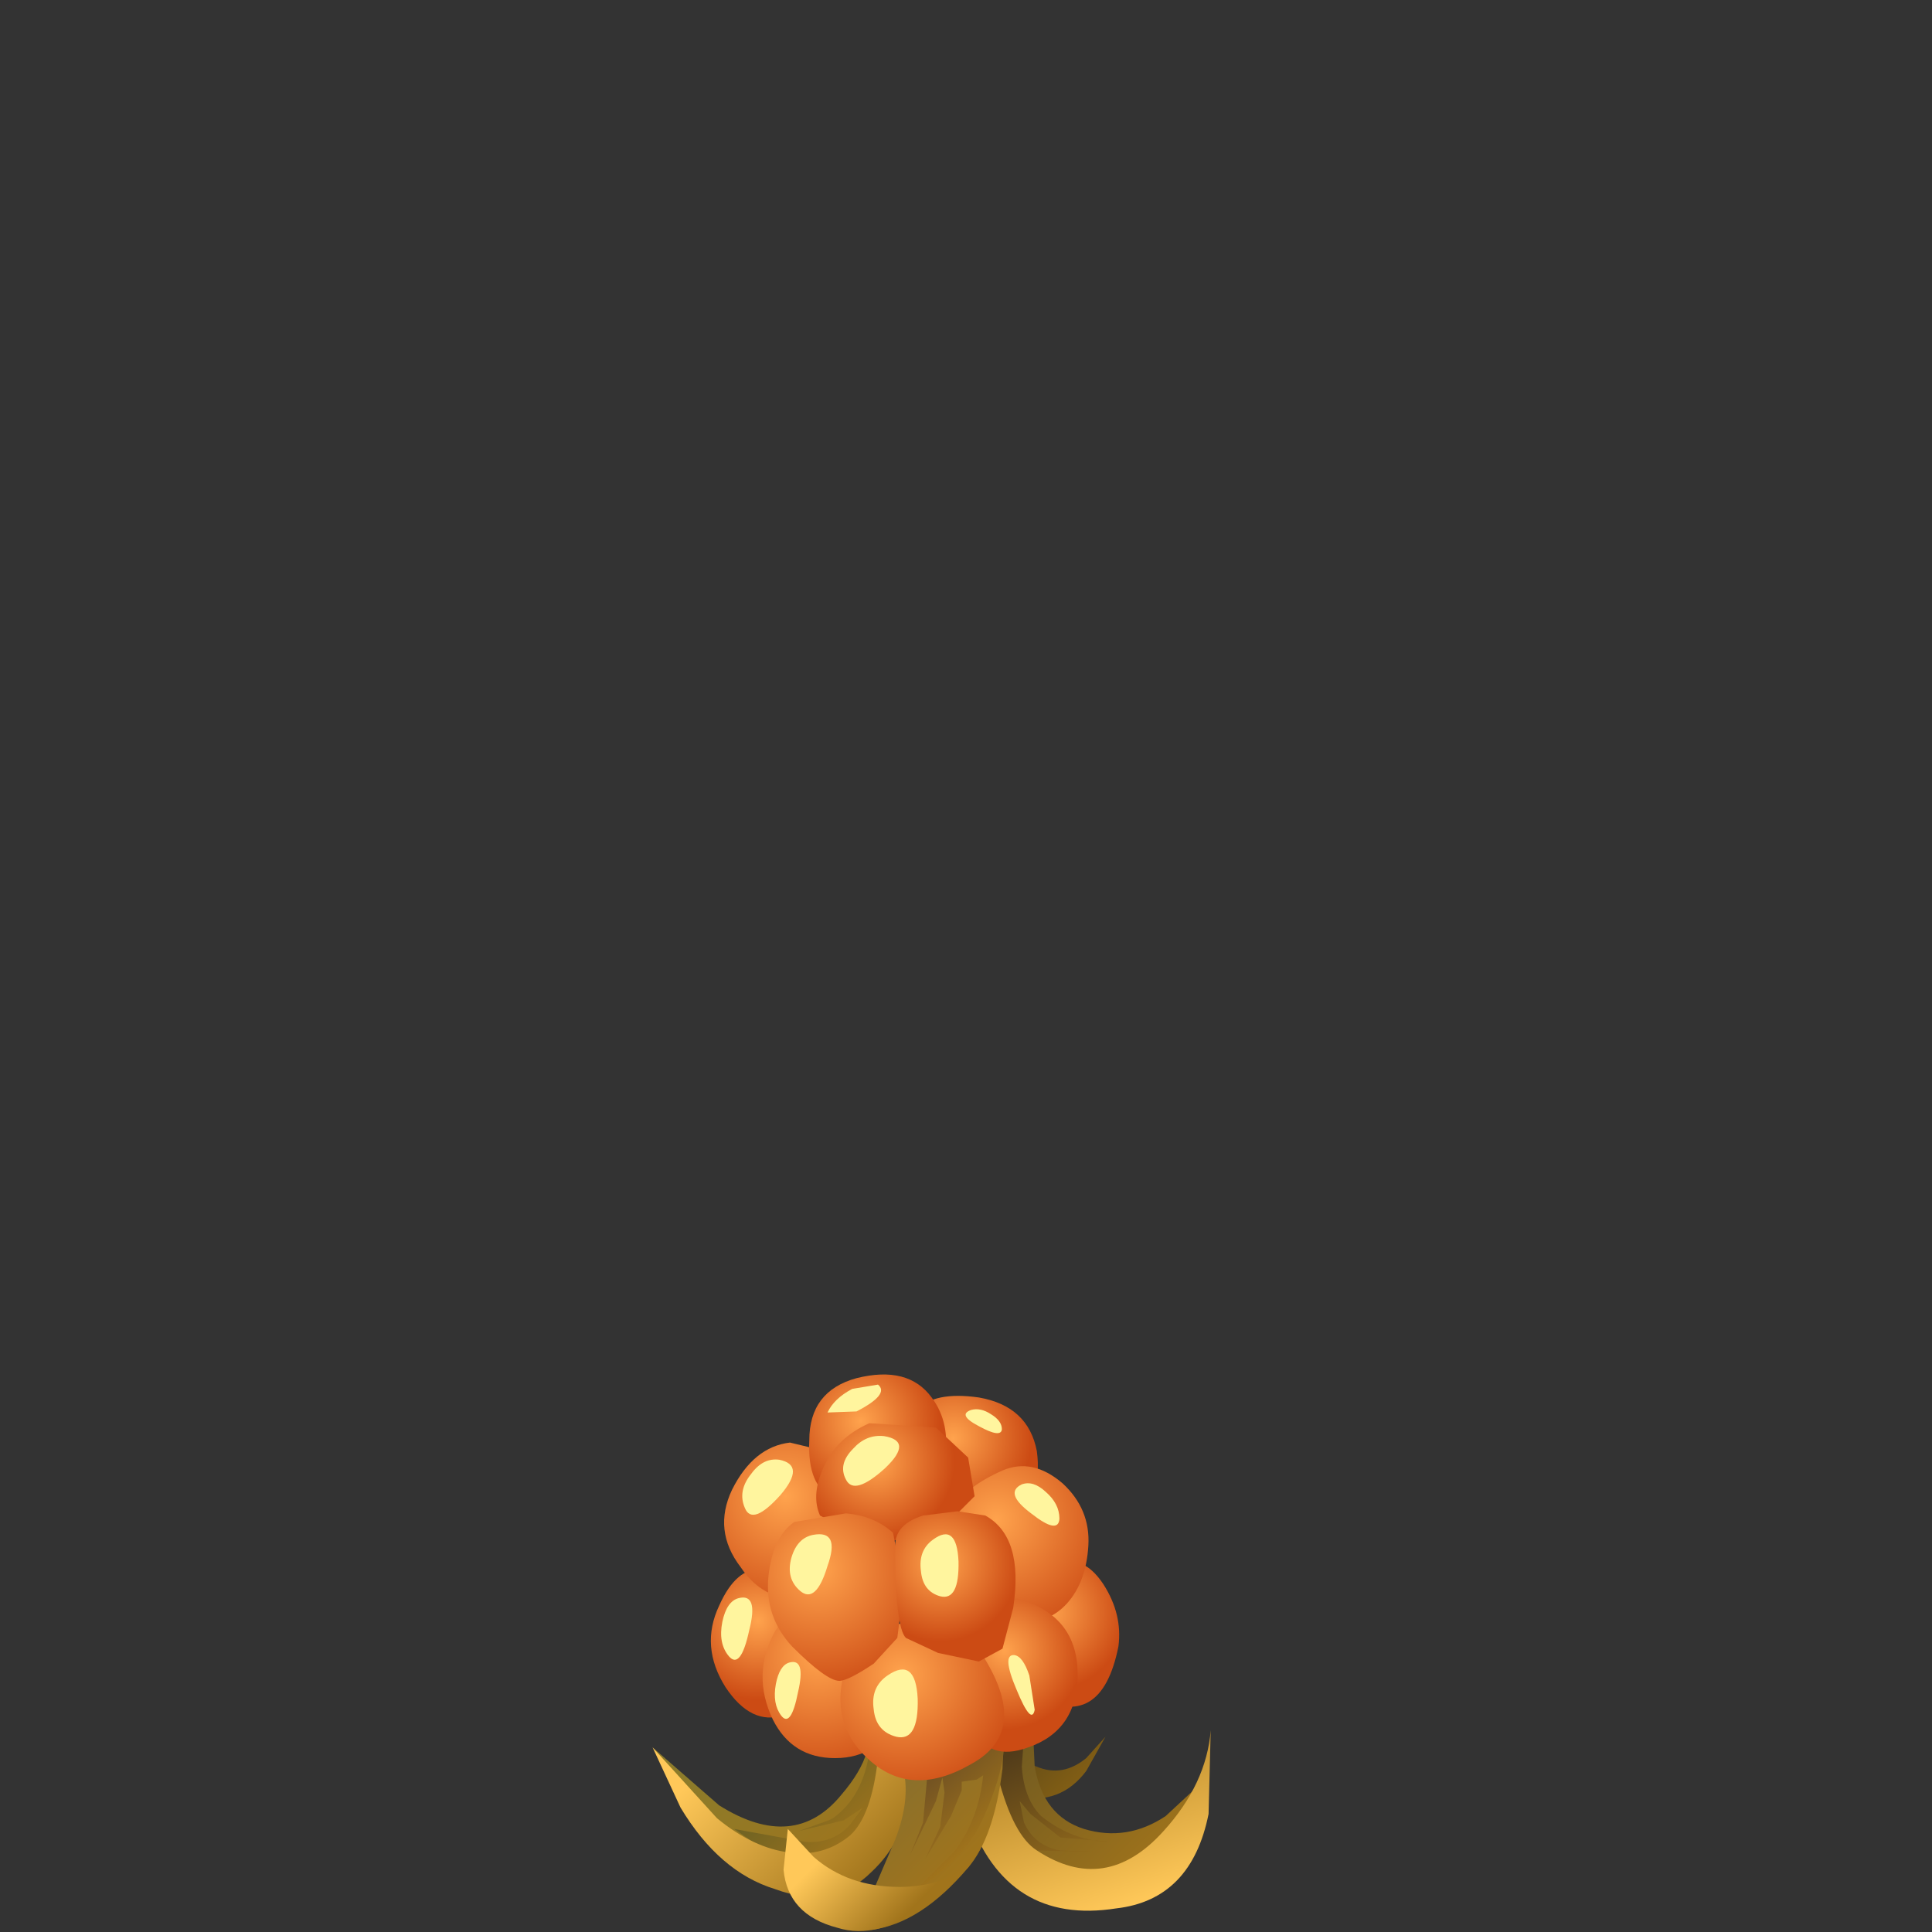 <?xml version="1.0" encoding="UTF-8" standalone="no"?>
<svg xmlns:xlink="http://www.w3.org/1999/xlink" height="45.0px" width="45.0px" xmlns="http://www.w3.org/2000/svg">
  <rect width="100%" height="100%" fill="#333333" stroke="none"/>
  <g transform="matrix(1.0, 0.0, 0.0, 1.0, 0.0, 0.0)">
    <use height="13.0" transform="matrix(1.0, 0.0, 0.0, 1.0, 15.2, 32.0)" width="13.0" xlink:href="#shape0"/>
    <use height="2.8" transform="matrix(0.5, 0.0, 0.0, 0.5, 18.4, 35.725)" width="1.95" xlink:href="#sprite0"/>
    <use height="2.55" transform="matrix(0.5, 0.0, 0.0, 0.5, 17.3, 34.0)" width="2.35" xlink:href="#sprite1"/>
    <use height="2.9" transform="matrix(0.5, 0.0, 0.0, 0.5, 16.8, 37.2)" width="1.45" xlink:href="#sprite2"/>
    <use height="1.75" transform="matrix(0.5, 0.0, 0.0, 0.5, 19.25, 32.2)" width="2.55" xlink:href="#sprite3"/>
    <use height="2.3" transform="matrix(0.5, 0.0, 0.0, 0.5, 19.65, 33.45)" width="2.6" xlink:href="#sprite4"/>
    <use height="2.95" transform="matrix(0.5, 0.0, 0.0, 0.5, 21.45, 35.725)" width="1.75" xlink:href="#sprite5"/>
    <use height="2.65" transform="matrix(0.5, 0.0, 0.0, 0.5, 18.05, 38.7)" width="1.2" xlink:href="#sprite6"/>
    <use height="3.2" transform="matrix(0.5, 0.0, 0.0, 0.5, 20.35, 38.875)" width="2.05" xlink:href="#sprite7"/>
    <use height="1.1" transform="matrix(0.5, 0.0, 0.0, 0.5, 22.475, 32.825)" width="1.7" xlink:href="#sprite8"/>
    <use height="1.95" transform="matrix(0.5, 0.0, 0.0, 0.5, 23.625, 34.55)" width="2.1" xlink:href="#sprite9"/>
    <use height="2.8" transform="matrix(0.5, 0.0, 0.0, 0.5, 23.475, 38.55)" width="1.25" xlink:href="#sprite10"/>
  </g>
  <defs>
    <g id="shape0" transform="matrix(1.0, 0.0, 0.0, 1.0, -15.2, -32.0)">
      <path d="M25.3 40.95 L25.75 40.45 25.3 41.25 Q24.7 42.05 23.7 41.85 23.05 41.7 22.85 40.6 L22.75 39.5 23.4 39.3 23.4 40.1 Q23.55 40.95 24.15 41.15 24.75 41.4 25.3 40.95" fill="url(#gradient0)" fill-rule="evenodd" stroke="none"/>
      <path d="M27.85 41.65 L27.15 42.75 Q26.15 43.8 24.5 43.5 23.5 43.35 23.15 41.8 L23.0 40.35 24.05 40.1 24.1 41.15 Q24.3 42.3 25.25 42.6 26.25 42.9 27.15 42.3 L27.85 41.65" fill="url(#gradient1)" fill-rule="evenodd" stroke="none"/>
      <path d="M23.85 40.45 L23.8 41.15 Q23.85 41.9 24.25 42.3 25.0 42.9 25.9 42.9 L24.7 42.8 24.0 42.25 23.75 41.95 23.85 42.45 Q24.1 43.0 24.7 43.1 L26.05 43.15 24.15 43.1 Q23.5 42.7 23.15 41.85 22.85 41.1 22.95 40.7 22.95 40.45 23.4 40.4 L23.85 40.45" fill="url(#gradient2)" fill-rule="evenodd" stroke="none"/>
      <path d="M28.2 40.3 L28.15 42.25 Q27.75 44.25 26.0 44.45 23.45 44.85 22.55 42.3 22.3 41.55 22.4 40.75 L22.55 40.1 23.05 40.15 23.25 41.4 Q23.6 42.75 24.15 43.1 25.75 44.15 27.1 42.65 28.1 41.55 28.2 40.3" fill="url(#gradient3)" fill-rule="evenodd" stroke="none"/>
      <path d="M19.7 39.35 L21.0 40.05 Q20.85 42.05 20.45 42.7 L19.9 43.7 Q19.1 43.95 17.95 43.4 16.85 42.85 15.2 40.7 L16.75 42.05 Q18.5 43.15 19.6 41.8 20.5 40.75 20.15 39.95 L19.7 39.35" fill="url(#gradient4)" fill-rule="evenodd" stroke="none"/>
      <path d="M17.75 43.05 L17.1 42.6 18.75 42.9 Q19.4 42.95 19.8 42.5 L20.1 42.1 19.65 42.4 18.6 42.65 19.3 42.4 19.4 42.35 Q20.1 41.85 20.25 40.8 L20.5 40.55 Q20.7 40.4 20.7 40.8 L20.45 42.15 Q20.1 43.1 19.45 43.4 18.85 43.7 17.75 43.05" fill="url(#gradient5)" fill-rule="evenodd" stroke="none"/>
      <path d="M18.05 44.0 Q16.75 43.6 15.85 42.1 L15.2 40.7 16.7 42.35 Q17.55 43.05 18.4 43.15 19.2 43.25 19.8 42.75 20.3 42.3 20.45 40.95 L20.5 39.65 20.95 39.55 21.2 40.15 Q21.4 40.95 21.25 41.75 21.05 42.9 20.3 43.6 19.4 44.5 18.05 44.0" fill="url(#gradient6)" fill-rule="evenodd" stroke="none"/>
      <path d="M20.25 44.25 L20.85 42.85 Q21.2 41.95 21.05 41.25 L20.9 40.8 23.4 39.8 23.35 41.2 Q23.15 42.8 22.55 43.5 21.45 44.8 20.3 44.95 L19.35 44.85 20.25 44.25" fill="url(#gradient7)" fill-rule="evenodd" stroke="none"/>
      <path d="M22.75 41.45 L22.4 41.5 22.4 41.7 22.15 42.3 21.55 43.3 21.9 42.55 22.0 41.75 21.95 41.4 21.8 41.95 21.2 43.2 21.5 42.45 21.6 41.35 21.45 40.85 23.4 40.45 Q23.4 41.25 22.9 42.35 22.45 43.35 21.35 44.0 L22.25 43.1 Q22.8 42.35 22.9 41.35 L22.75 41.45" fill="url(#gradient8)" fill-rule="evenodd" stroke="none"/>
      <path d="M18.35 42.6 L18.95 43.25 Q19.75 43.95 20.95 43.95 21.9 43.95 22.6 43.45 L21.6 44.35 Q20.45 45.2 19.5 44.9 18.35 44.6 18.25 43.55 L18.35 42.6" fill="url(#gradient9)" fill-rule="evenodd" stroke="none"/>
      <path d="M17.75 36.55 Q18.75 36.65 19.2 37.75 19.65 38.8 19.25 39.2 L18.25 39.95 Q17.5 40.2 16.9 39.3 16.3 38.35 16.75 37.4 17.15 36.5 17.75 36.55" fill="url(#gradient10)" fill-rule="evenodd" stroke="none"/>
      <path d="M24.85 36.4 Q25.3 36.3 25.7 36.9 26.15 37.6 26.05 38.35 25.65 40.35 24.1 39.5 23.25 39.0 23.5 37.85 23.8 36.7 24.85 36.4" fill="url(#gradient11)" fill-rule="evenodd" stroke="none"/>
      <path d="M21.35 32.85 Q21.75 32.4 22.8 32.55 23.95 32.75 24.15 33.8 24.3 34.9 23.5 35.25 L21.95 35.2 Q21.3 34.95 21.1 34.15 20.85 33.35 21.35 32.85" fill="url(#gradient12)" fill-rule="evenodd" stroke="none"/>
      <path d="M19.85 33.95 Q20.95 34.4 20.5 35.75 20.05 37.05 18.9 37.2 17.85 37.4 17.25 36.5 16.6 35.65 17.05 34.7 17.55 33.7 18.4 33.6 L19.85 33.95" fill="url(#gradient13)" fill-rule="evenodd" stroke="none"/>
      <path d="M19.4 34.9 Q18.8 34.6 18.85 33.55 18.85 32.4 19.95 32.1 21.15 31.8 21.7 32.55 22.15 33.15 22.0 34.0 21.95 34.7 21.25 35.05 L19.4 34.9" fill="url(#gradient14)" fill-rule="evenodd" stroke="none"/>
      <path d="M23.35 34.25 Q24.05 33.95 24.75 34.55 25.4 35.15 25.35 36.0 25.3 36.85 24.85 37.35 24.35 37.9 23.45 37.8 22.35 37.65 22.0 36.4 21.65 35.0 23.35 34.25" fill="url(#gradient15)" fill-rule="evenodd" stroke="none"/>
      <path d="M19.6 37.35 Q20.9 37.75 21.15 38.3 21.4 38.85 20.9 39.95 20.5 40.95 19.45 40.95 18.45 40.95 18.0 40.05 17.5 39.0 18.05 38.0 18.65 37.05 19.6 37.35" fill="url(#gradient16)" fill-rule="evenodd" stroke="none"/>
      <path d="M23.75 37.25 Q25.1 37.65 25.1 39.0 25.1 40.3 23.95 40.7 23.0 41.05 22.65 40.2 L22.4 38.7 Q22.35 38.15 22.8 37.65 23.25 37.15 23.75 37.25" fill="url(#gradient17)" fill-rule="evenodd" stroke="none"/>
      <path d="M22.75 38.35 Q24.1 40.3 22.6 41.1 21.2 41.9 20.2 40.95 19.45 40.25 19.6 39.25 19.75 38.3 20.4 38.0 22.05 37.35 22.75 38.35" fill="url(#gradient18)" fill-rule="evenodd" stroke="none"/>
      <path d="M20.7 35.95 L19.85 35.7 19.1 35.3 Q18.9 34.85 19.15 34.25 19.45 33.5 20.25 33.15 L21.8 33.25 22.55 33.95 22.7 34.85 22.2 35.35 21.3 35.65 20.7 35.95" fill="url(#gradient19)" fill-rule="evenodd" stroke="none"/>
      <path d="M20.8 35.7 L21.0 36.7 20.95 37.75 20.9 38.15 20.35 38.75 Q19.75 39.15 19.55 39.15 19.25 39.15 18.45 38.35 17.8 37.65 17.9 36.7 18.0 35.8 18.5 35.45 L19.7 35.25 Q20.35 35.3 20.8 35.7" fill="url(#gradient20)" fill-rule="evenodd" stroke="none"/>
      <path d="M22.95 35.3 Q23.85 35.8 23.6 37.45 L23.35 38.4 22.8 38.7 21.85 38.5 21.1 38.15 Q20.85 37.9 20.85 36.0 20.85 35.5 21.5 35.3 L22.3 35.2 22.95 35.3" fill="url(#gradient21)" fill-rule="evenodd" stroke="none"/>
    </g>
    <linearGradient gradientTransform="matrix(0.001, 0.001, 0.001, -0.001, 24.2, 40.7)" gradientUnits="userSpaceOnUse" id="gradient0" spreadMethod="pad" x1="-819.2" x2="819.2">
      <stop offset="0.0" stop-color="#524218"/>
      <stop offset="1.0" stop-color="#805d15"/>
    </linearGradient>
    <linearGradient gradientTransform="matrix(0.002, 0.002, 0.002, -0.002, 25.4, 41.95)" gradientUnits="userSpaceOnUse" id="gradient1" spreadMethod="pad" x1="-819.2" x2="819.2">
      <stop offset="0.0" stop-color="#705a21"/>
      <stop offset="1.0" stop-color="#a1741b"/>
    </linearGradient>
    <linearGradient gradientTransform="matrix(0.001, 0.002, 0.002, -0.001, 24.55, 42.4)" gradientUnits="userSpaceOnUse" id="gradient2" spreadMethod="pad" x1="-819.2" x2="819.2">
      <stop offset="0.0" stop-color="#523c1a"/>
      <stop offset="1.0" stop-color="#a1741b"/>
    </linearGradient>
    <linearGradient gradientTransform="matrix(-0.001, -0.003, 0.003, -0.001, 24.85, 42.15)" gradientUnits="userSpaceOnUse" id="gradient3" spreadMethod="pad" x1="-819.2" x2="819.2">
      <stop offset="0.0" stop-color="#ffc859"/>
      <stop offset="1.0" stop-color="#a1741b"/>
    </linearGradient>
    <linearGradient gradientTransform="matrix(0.002, 0.002, 0.002, -0.002, 19.1, 41.55)" gradientUnits="userSpaceOnUse" id="gradient4" spreadMethod="pad" x1="-819.2" x2="819.2">
      <stop offset="0.0" stop-color="#8c7b2a"/>
      <stop offset="1.0" stop-color="#a1741b"/>
    </linearGradient>
    <linearGradient gradientTransform="matrix(0.001, 0.001, 0.001, -0.001, 19.35, 42.15)" gradientUnits="userSpaceOnUse" id="gradient5" spreadMethod="pad" x1="-819.2" x2="819.2">
      <stop offset="0.0" stop-color="#706323"/>
      <stop offset="1.0" stop-color="#a1741b"/>
    </linearGradient>
    <linearGradient gradientTransform="matrix(0.002, 0.002, 0.002, -0.002, 19.15, 41.7)" gradientUnits="userSpaceOnUse" id="gradient6" spreadMethod="pad" x1="-819.2" x2="819.2">
      <stop offset="0.0" stop-color="#ffc859"/>
      <stop offset="1.0" stop-color="#a1741b"/>
    </linearGradient>
    <linearGradient gradientTransform="matrix(0.001, 0.001, 0.001, -0.001, 21.7, 42.65)" gradientUnits="userSpaceOnUse" id="gradient7" spreadMethod="pad" x1="-819.2" x2="819.2">
      <stop offset="0.0" stop-color="#8c702a"/>
      <stop offset="1.0" stop-color="#a1741b"/>
    </linearGradient>
    <linearGradient gradientTransform="matrix(8.0E-4, 9.0E-4, 9.0E-4, -8.0E-4, 22.05, 42.25)" gradientUnits="userSpaceOnUse" id="gradient8" spreadMethod="pad" x1="-819.2" x2="819.2">
      <stop offset="0.0" stop-color="#705123"/>
      <stop offset="1.0" stop-color="#a1741b"/>
    </linearGradient>
    <linearGradient gradientTransform="matrix(0.001, 0.001, 0.001, -0.001, 20.35, 43.7)" gradientUnits="userSpaceOnUse" id="gradient9" spreadMethod="pad" x1="-819.2" x2="819.2">
      <stop offset="0.0" stop-color="#ffc859"/>
      <stop offset="1.0" stop-color="#a1741b"/>
    </linearGradient>
    <radialGradient cx="0" cy="0" gradientTransform="matrix(0.001, 0.002, 0.002, -0.001, 17.65, 37.75)" gradientUnits="userSpaceOnUse" id="gradient10" r="819.2" spreadMethod="pad">
      <stop offset="0.0" stop-color="#ffa34d"/>
      <stop offset="1.0" stop-color="#cc4b14"/>
    </radialGradient>
    <radialGradient cx="0" cy="0" gradientTransform="matrix(0.001, 0.002, 0.002, -0.001, 24.4, 37.55)" gradientUnits="userSpaceOnUse" id="gradient11" r="819.2" spreadMethod="pad">
      <stop offset="0.0" stop-color="#ffa34d"/>
      <stop offset="1.0" stop-color="#cc4b14"/>
    </radialGradient>
    <radialGradient cx="0" cy="0" gradientTransform="matrix(0.001, 0.002, 0.002, -0.001, 22.2, 33.5)" gradientUnits="userSpaceOnUse" id="gradient12" r="819.2" spreadMethod="pad">
      <stop offset="0.0" stop-color="#ffa34d"/>
      <stop offset="1.0" stop-color="#cc4b14"/>
    </radialGradient>
    <radialGradient cx="0" cy="0" gradientTransform="matrix(0.002, 0.003, 0.003, -0.002, 18.3, 34.85)" gradientUnits="userSpaceOnUse" id="gradient13" r="819.2" spreadMethod="pad">
      <stop offset="0.0" stop-color="#ffa34d"/>
      <stop offset="1.0" stop-color="#cc4b14"/>
    </radialGradient>
    <radialGradient cx="0" cy="0" gradientTransform="matrix(0.001, 0.002, 0.002, -0.001, 20.05, 33.1)" gradientUnits="userSpaceOnUse" id="gradient14" r="819.2" spreadMethod="pad">
      <stop offset="0.0" stop-color="#ffa34d"/>
      <stop offset="1.0" stop-color="#cc4b14"/>
    </radialGradient>
    <radialGradient cx="0" cy="0" gradientTransform="matrix(0.002, 0.003, 0.003, -0.002, 23.2, 35.4)" gradientUnits="userSpaceOnUse" id="gradient15" r="819.2" spreadMethod="pad">
      <stop offset="0.0" stop-color="#ffa34d"/>
      <stop offset="1.0" stop-color="#cc4b14"/>
    </radialGradient>
    <radialGradient cx="0" cy="0" gradientTransform="matrix(0.002, 0.003, 0.003, -0.002, 19.05, 38.55)" gradientUnits="userSpaceOnUse" id="gradient16" r="819.2" spreadMethod="pad">
      <stop offset="0.0" stop-color="#ffa34d"/>
      <stop offset="1.0" stop-color="#cc4b14"/>
    </radialGradient>
    <radialGradient cx="0" cy="0" gradientTransform="matrix(0.001, 0.002, 0.002, -0.001, 23.4, 38.45)" gradientUnits="userSpaceOnUse" id="gradient17" r="819.2" spreadMethod="pad">
      <stop offset="0.0" stop-color="#ffa34d"/>
      <stop offset="1.0" stop-color="#cc4b14"/>
    </radialGradient>
    <radialGradient cx="0" cy="0" gradientTransform="matrix(0.002, 0.003, 0.003, -0.002, 21.0, 39.0)" gradientUnits="userSpaceOnUse" id="gradient18" r="819.2" spreadMethod="pad">
      <stop offset="0.0" stop-color="#ffa34d"/>
      <stop offset="1.0" stop-color="#cc4b14"/>
    </radialGradient>
    <radialGradient cx="0" cy="0" gradientTransform="matrix(0.001, 0.002, 0.002, -0.001, 20.4, 34.05)" gradientUnits="userSpaceOnUse" id="gradient19" r="819.2" spreadMethod="pad">
      <stop offset="0.0" stop-color="#ffa34d"/>
      <stop offset="1.0" stop-color="#cc4b14"/>
    </radialGradient>
    <radialGradient cx="0" cy="0" gradientTransform="matrix(0.002, 0.003, 0.003, -0.002, 19.05, 36.55)" gradientUnits="userSpaceOnUse" id="gradient20" r="819.2" spreadMethod="pad">
      <stop offset="0.0" stop-color="#ffa34d"/>
      <stop offset="1.0" stop-color="#cc4b14"/>
    </radialGradient>
    <radialGradient cx="0" cy="0" gradientTransform="matrix(0.001, 0.002, 0.002, -0.001, 21.9, 36.4)" gradientUnits="userSpaceOnUse" id="gradient21" r="819.2" spreadMethod="pad">
      <stop offset="0.0" stop-color="#ffa34d"/>
      <stop offset="1.0" stop-color="#cc4b14"/>
    </radialGradient>
    <g id="sprite0" transform="matrix(1.0, 0.0, 0.0, 1.0, 0.0, -0.05)">
      <use height="2.9" transform="matrix(1.345, 0.0, 0.0, 0.966, 0.0, 0.052)" width="1.45" xlink:href="#shape1"/>
    </g>
    <g id="shape1" transform="matrix(1.0, 0.0, 0.0, 1.0, 0.0, 0.05)">
      <path d="M1.3 1.5 Q0.9 3.35 0.35 2.7 -0.15 2.1 0.05 1.1 0.25 0.15 0.8 0.0 1.75 -0.25 1.3 1.5" fill="#fff59e" fill-rule="evenodd" stroke="none"/>
    </g>
    <g id="sprite1" transform="matrix(1.0, 0.0, 0.0, 1.0, 0.0, 0.0)">
      <use height="2.55" transform="matrix(1.0, 0.0, 0.0, 1.0, 0.0, 0.0)" width="2.35" xlink:href="#shape2"/>
    </g>
    <g id="shape2" transform="matrix(1.0, 0.0, 0.0, 1.0, 0.0, 0.0)">
      <path d="M1.7 0.0 Q2.95 0.25 1.75 1.65 0.45 3.1 0.1 2.25 -0.25 1.45 0.4 0.65 0.95 -0.1 1.7 0.0" fill="#fff59e" fill-rule="evenodd" stroke="none"/>
    </g>
    <g id="sprite2" transform="matrix(1.0, 0.0, 0.0, 1.0, 0.0, 0.0)">
      <use height="2.9" transform="matrix(1.0, 0.0, 0.0, 1.0, 0.0, 0.0)" width="1.45" xlink:href="#shape1"/>
    </g>
    <g id="sprite3" transform="matrix(1.0, 0.0, 0.0, 1.0, 0.0, 0.0)">
      <use height="1.75" transform="matrix(1.0, 0.0, 0.0, 1.0, 0.0, 0.0)" width="2.55" xlink:href="#shape3"/>
    </g>
    <g id="shape3" transform="matrix(1.0, 0.0, 0.0, 1.0, 0.0, 0.05)">
      <path d="M2.4 0.05 Q2.95 0.5 1.4 1.3 L0.05 1.35 Q0.35 0.7 1.2 0.25 L2.4 0.05" fill="#fff59e" fill-rule="evenodd" stroke="none"/>
    </g>
    <g id="sprite4" transform="matrix(1.0, 0.0, 0.0, 1.0, 0.0, 0.0)">
      <use height="2.55" transform="matrix(1.106, 0.0, 0.0, 0.902, 0.0, 0.0)" width="2.35" xlink:href="#shape2"/>
    </g>
    <g id="sprite5" transform="matrix(1.0, 0.0, 0.0, 1.0, 0.0, 0.05)">
      <use height="3.25" transform="matrix(0.854, 0.0, 0.0, 0.908, 0.0, -0.045)" width="2.05" xlink:href="#shape4"/>
    </g>
    <g id="shape4" transform="matrix(1.0, 0.0, 0.0, 1.0, 0.0, 0.05)">
      <path d="M2.05 1.35 Q2.1 3.4 1.05 3.15 0.1 2.9 0.0 1.85 -0.15 0.8 0.65 0.25 1.95 -0.65 2.05 1.35" fill="#fff59e" fill-rule="evenodd" stroke="none"/>
    </g>
    <g id="sprite6" transform="matrix(1.0, 0.0, 0.0, 1.0, 0.0, 0.0)">
      <use height="2.9" transform="matrix(0.828, 0.0, 0.0, 0.914, 0.0, 0.004)" width="1.45" xlink:href="#shape1"/>
    </g>
    <g id="sprite7" transform="matrix(1.0, 0.0, 0.0, 1.0, 0.0, 0.05)">
      <use height="3.25" transform="matrix(1.0, 0.0, 0.0, 0.985, 0.0, -0.049)" width="2.05" xlink:href="#shape4"/>
    </g>
    <g id="sprite8" transform="matrix(1.0, 0.0, 0.0, 1.0, 0.05, -0.05)">
      <use height="1.95" transform="matrix(0.791, 0.0, 0.0, 0.564, -0.029, 0.05)" width="2.15" xlink:href="#shape5"/>
    </g>
    <g id="shape5" transform="matrix(1.0, 0.0, 0.0, 1.0, 0.1, 0.0)">
      <path d="M0.7 1.4 Q-0.6 0.45 0.25 0.05 0.8 -0.15 1.4 0.4 2.05 0.95 2.05 1.65 2.0 2.4 0.7 1.4" fill="#fff59e" fill-rule="evenodd" stroke="none"/>
    </g>
    <g id="sprite9" transform="matrix(1.0, 0.0, 0.0, 1.0, 0.05, 0.0)">
      <use height="1.95" transform="matrix(0.977, 0.0, 0.0, 1.0, -0.048, 0.0)" width="2.15" xlink:href="#shape5"/>
    </g>
    <g id="sprite10" transform="matrix(1.0, 0.0, 0.0, 1.0, 0.05, 0.0)">
      <use height="2.8" transform="matrix(1.0, 0.0, 0.0, 1.0, -0.05, 0.0)" width="1.25" xlink:href="#shape6"/>
    </g>
    <g id="shape6" transform="matrix(1.0, 0.0, 0.0, 1.0, 0.05, 0.0)">
      <path d="M0.35 1.6 Q-0.35 -0.05 0.25 0.0 0.65 0.05 0.95 0.95 L1.2 2.55 Q1.05 3.3 0.35 1.6" fill="#fff59e" fill-rule="evenodd" stroke="none"/>
    </g>
  </defs>
</svg>
